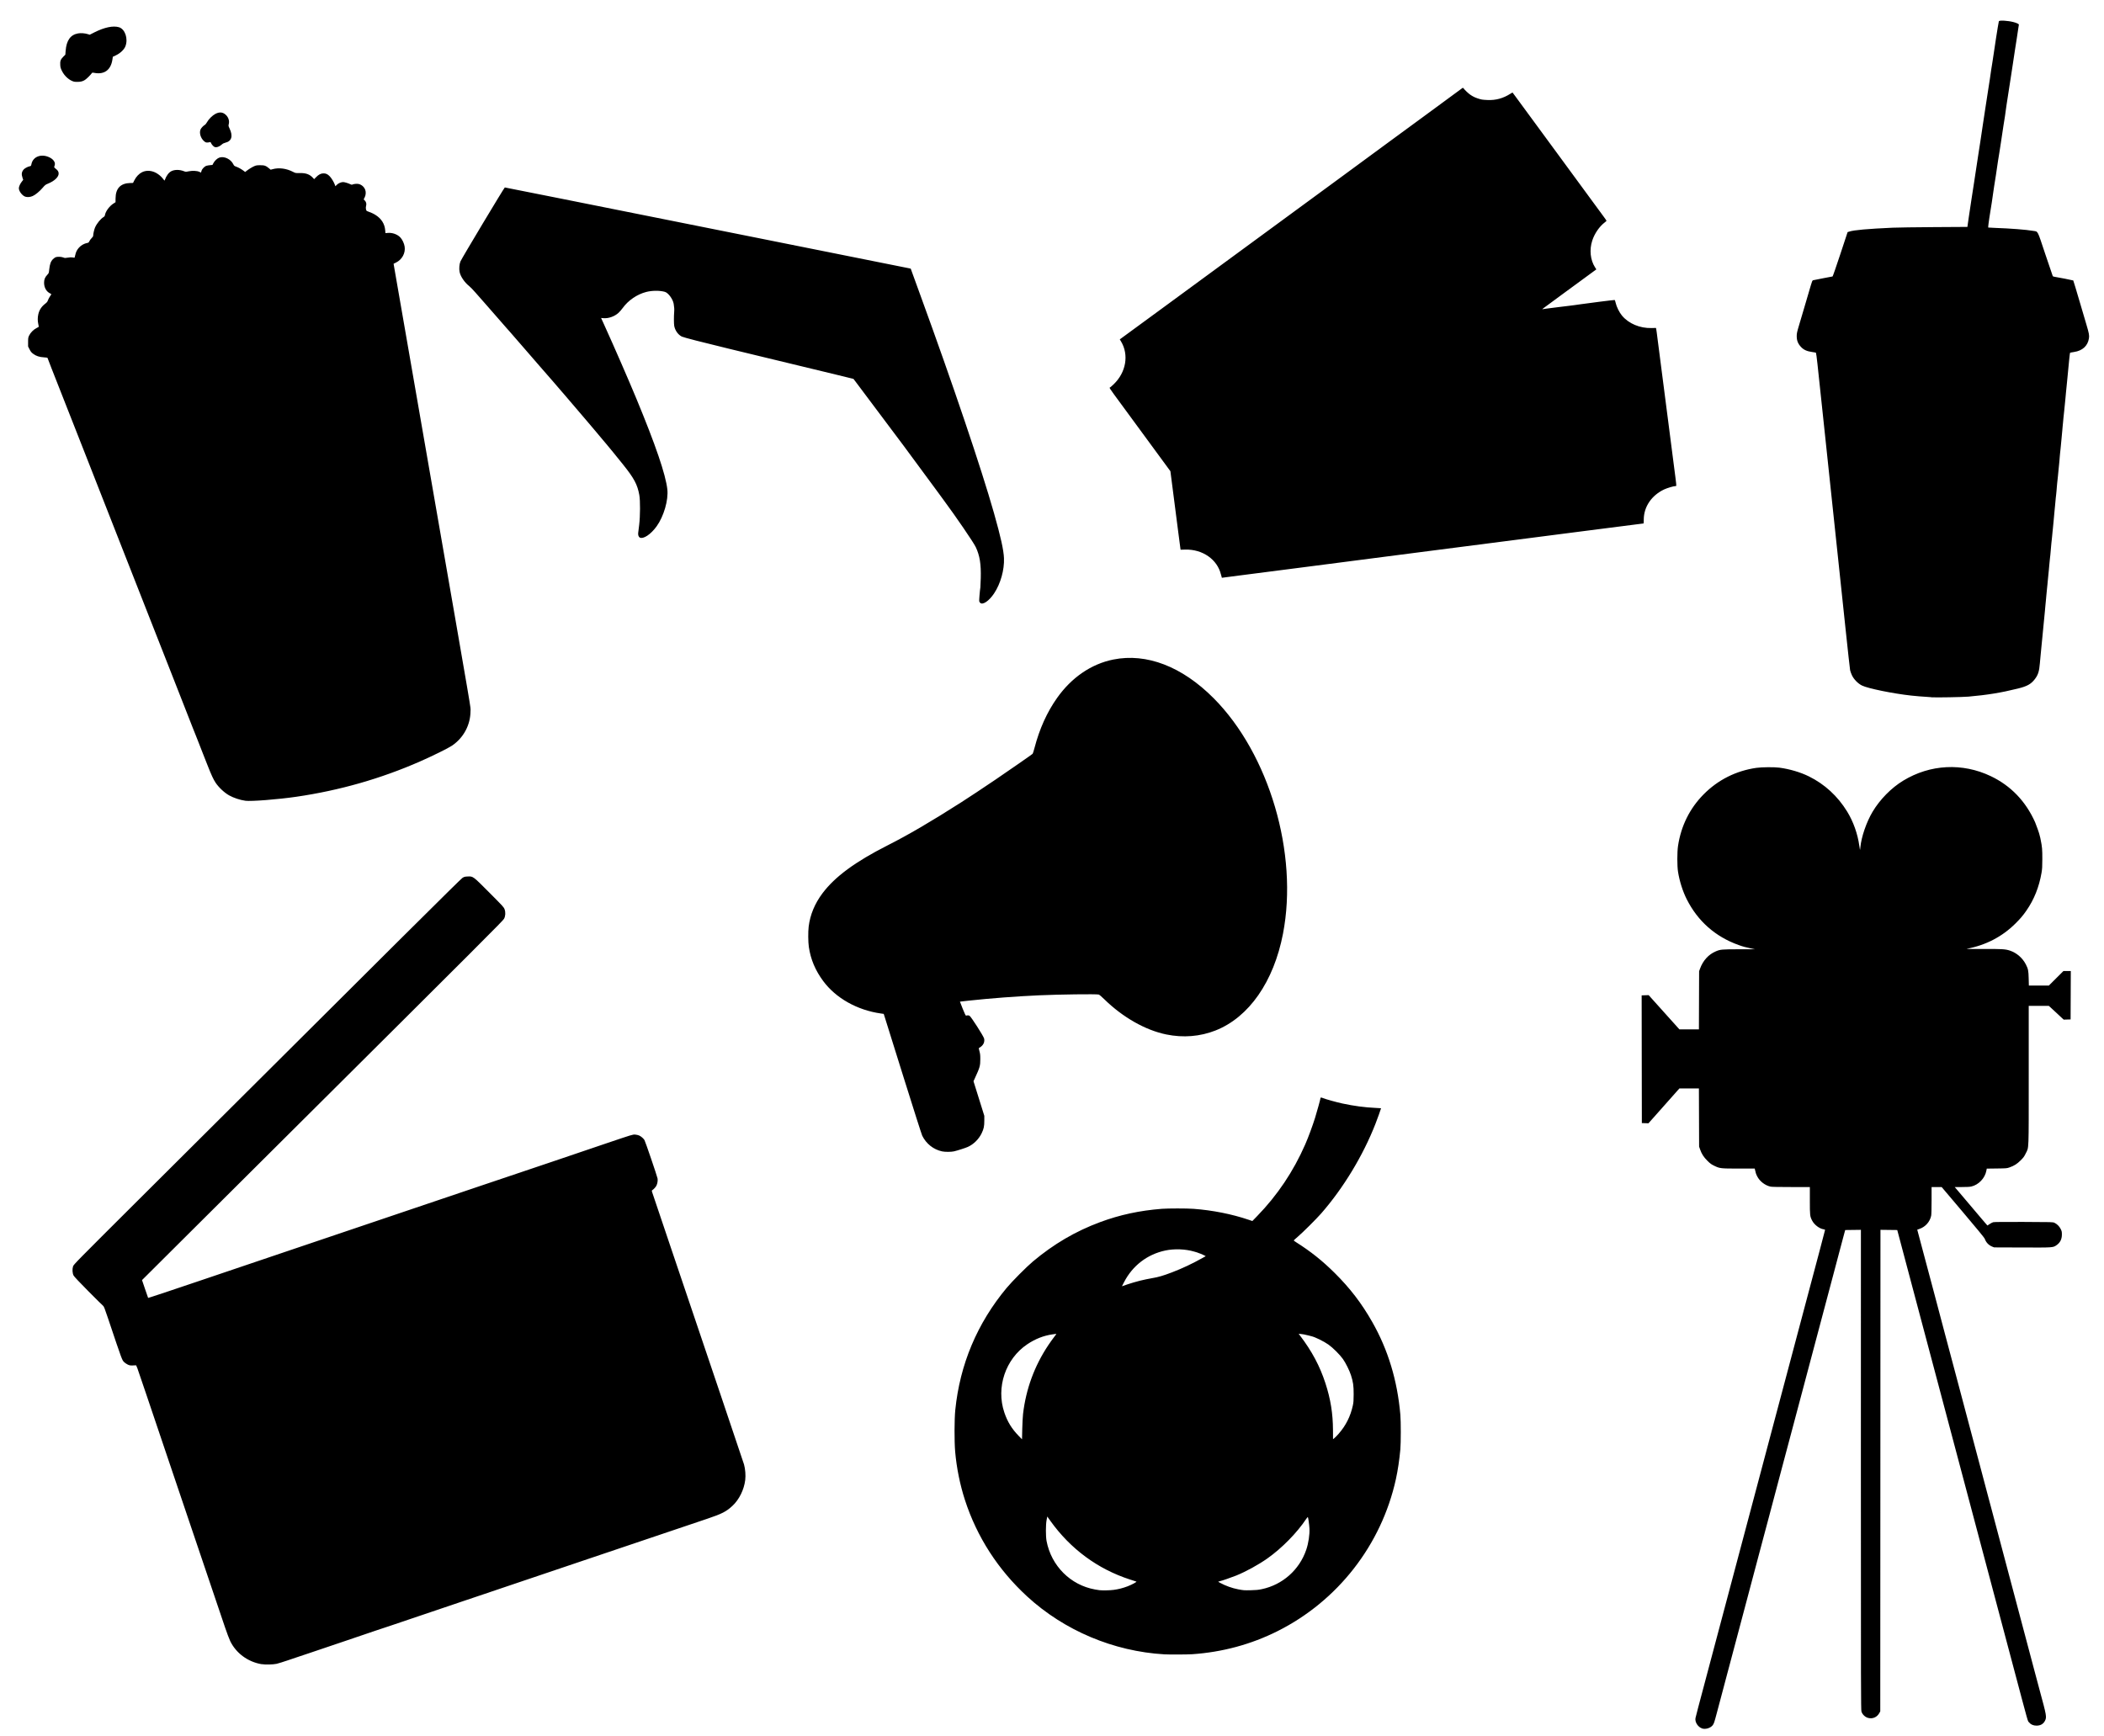<?xml version="1.0" encoding="UTF-8" standalone="no"?>
<!-- Created with Inkscape (http://www.inkscape.org/) -->

<svg
   width="229mm"
   height="189mm"
   viewBox="0 0 229 189"
   version="1.1"
   id="svg784"
   xml:space="preserve"
   inkscape:version="1.2.2 (732a01da63, 2022-12-09)"
   sodipodi:docname="art_entretenimento.svg"
   xmlns:inkscape="http://www.inkscape.org/namespaces/inkscape"
   xmlns:sodipodi="http://sodipodi.sourceforge.net/DTD/sodipodi-0.dtd"
   xmlns="http://www.w3.org/2000/svg"
   xmlns:svg="http://www.w3.org/2000/svg"><sodipodi:namedview
     id="namedview786"
     pagecolor="#ffffff"
     bordercolor="#000000"
     borderopacity="0.25"
     inkscape:showpageshadow="false"
     inkscape:pageopacity="0.0"
     inkscape:pagecheckerboard="0"
     inkscape:deskcolor="#d1d1d1"
     inkscape:document-units="mm"
     showgrid="false"
     showborder="false"
     borderlayer="false"
     shape-rendering="crispEdges"
     inkscape:zoom="0.71624579"
     inkscape:cx="323.91115"
     inkscape:cy="376.26748"
     inkscape:window-width="1920"
     inkscape:window-height="991"
     inkscape:window-x="-9"
     inkscape:window-y="-9"
     inkscape:window-maximized="1"
     inkscape:current-layer="layer1" /><defs
     id="defs781" /><g
     inkscape:label="Camada 1"
     inkscape:groupmode="layer"
     id="layer1"><path
       style="fill:#000000;stroke-width:0.039"
       d="m 185.274,188.153 c -0.46,-0.141 -0.818,-0.69 -0.737,-1.132 0.032,-0.175 0.136,-0.568 1.855,-7.031 0.73,-2.745 1.558,-5.861 1.841,-6.924 0.283,-1.063 0.875,-3.291 1.316,-4.951 0.441,-1.66 1.069,-4.021 1.395,-5.247 0.326,-1.226 0.817,-3.072 1.09,-4.103 0.274,-1.031 0.72,-2.708 0.991,-3.728 0.443,-1.667 0.784,-2.947 1.574,-5.918 0.139,-0.521 0.547,-2.056 0.907,-3.413 0.775,-2.919 1.777,-6.687 2.567,-9.654 0.313,-1.176 0.569,-2.155 0.569,-2.175 0,-0.02 -0.075,-0.048 -0.166,-0.063 -0.462,-0.074 -1.018,-0.502 -1.25,-0.96 -0.231,-0.458 -0.241,-0.551 -0.241,-2.168 v -1.471 h -2.03 c -1.32,0 -2.103,-0.014 -2.239,-0.043 -0.597,-0.124 -1.189,-0.579 -1.465,-1.127 -0.127,-0.253 -0.165,-0.368 -0.242,-0.733 l -0.023,-0.108 h -1.737 c -1.987,0 -2.062,-0.008 -2.68,-0.308 -0.317,-0.153 -0.43,-0.237 -0.734,-0.538 -0.402,-0.4 -0.623,-0.741 -0.793,-1.225 l -0.111,-0.316 -0.011,-3.166 -0.011,-3.166 h -1.063 -1.063 l -1.268,1.43 c -0.697,0.787 -1.454,1.639 -1.682,1.895 l -0.414,0.465 -0.36,-0.011 -0.36,-0.011 -0.011,-6.951 -0.01,-6.951 0.381,-0.013 0.381,-0.013 1.674,1.864 1.674,1.864 h 1.061 1.061 l 0.011,-3.166 0.011,-3.166 0.092,-0.256 c 0.324,-0.903 0.936,-1.577 1.739,-1.913 0.484,-0.203 0.633,-0.216 2.508,-0.22 l 1.736,-0.003 -0.434,-0.09 c -0.601,-0.125 -0.87,-0.199 -1.356,-0.374 -2.516,-0.904 -4.422,-2.586 -5.625,-4.964 -0.443,-0.875 -0.792,-1.975 -0.956,-3.008 -0.101,-0.638 -0.1,-2.151 0.002,-2.821 0.33,-2.173 1.271,-4.069 2.778,-5.596 1.561,-1.582 3.529,-2.572 5.748,-2.892 0.576,-0.083 1.949,-0.094 2.505,-0.021 1.114,0.148 2.297,0.498 3.215,0.952 1.722,0.852 3.129,2.146 4.163,3.83 0.665,1.083 1.139,2.415 1.319,3.705 0.035,0.248 0.069,0.457 0.076,0.464 0.007,0.007 0.025,-0.116 0.04,-0.274 0.105,-1.135 0.664,-2.763 1.333,-3.88 0.802,-1.341 2.036,-2.594 3.327,-3.38 2.935,-1.787 6.446,-1.967 9.539,-0.491 2.176,1.039 3.801,2.73 4.821,5.018 0.118,0.266 0.45,1.209 0.478,1.361 0.011,0.054 0.03,0.134 0.044,0.178 0.014,0.043 0.029,0.097 0.033,0.118 0.003,0.022 0.028,0.137 0.052,0.256 0.156,0.756 0.182,1.051 0.179,2.091 -0.002,0.843 -0.016,1.086 -0.087,1.499 -0.266,1.547 -0.811,2.91 -1.639,4.103 -0.385,0.554 -0.645,0.862 -1.187,1.402 -1.452,1.446 -3.215,2.365 -5.309,2.766 -0.106,0.02 0.596,0.029 1.736,0.021 2.072,-0.014 2.461,0.01 2.955,0.174 0.739,0.246 1.382,0.804 1.741,1.511 0.247,0.488 0.282,0.66 0.304,1.514 l 0.02,0.779 h 1.089 1.089 l 0.792,-0.789 0.792,-0.789 h 0.402 0.402 l -0.011,2.633 -0.011,2.633 -0.375,0.011 -0.375,0.011 -0.163,-0.148 c -0.089,-0.082 -0.391,-0.363 -0.671,-0.626 -0.279,-0.263 -0.572,-0.533 -0.651,-0.602 l -0.143,-0.124 h -1.09 -1.09 v 7.533 c 0,8.505 0.026,7.817 -0.322,8.524 -0.178,0.362 -0.249,0.459 -0.562,0.769 -0.389,0.386 -0.705,0.585 -1.207,0.761 -0.287,0.101 -0.327,0.105 -1.386,0.118 l -1.09,0.014 -0.047,0.243 c -0.154,0.799 -0.838,1.517 -1.623,1.702 -0.18,0.043 -0.477,0.06 -1.035,0.06 l -0.783,6e-4 0.329,0.384 c 0.425,0.497 0.985,1.158 2.631,3.107 0.183,0.217 0.393,0.462 0.467,0.545 l 0.134,0.15 0.239,-0.159 c 0.131,-0.088 0.307,-0.178 0.39,-0.2 0.101,-0.027 1.224,-0.037 3.32,-0.03 3.13,0.011 3.17,0.013 3.346,0.094 0.283,0.133 0.535,0.384 0.679,0.677 0.116,0.235 0.13,0.299 0.13,0.6 0,0.512 -0.192,0.892 -0.588,1.163 -0.387,0.265 -0.34,0.262 -3.737,0.249 l -3.052,-0.011 -0.22,-0.089 c -0.378,-0.153 -0.668,-0.465 -0.807,-0.867 -0.03,-0.087 -0.93,-1.182 -2.365,-2.876 l -2.316,-2.736 h -0.549 -0.549 v 1.458 c 0,0.933 -0.016,1.533 -0.045,1.667 -0.14,0.657 -0.621,1.202 -1.26,1.425 l -0.255,0.089 0.482,1.813 c 0.788,2.966 0.846,3.182 0.925,3.47 0.042,0.152 0.21,0.782 0.374,1.401 0.479,1.81 0.805,3.037 0.886,3.344 0.163,0.611 0.234,0.878 0.373,1.41 0.141,0.537 0.848,3.192 1.082,4.064 0.136,0.507 1.293,4.861 1.86,7.003 0.215,0.814 0.435,1.639 0.488,1.835 0.053,0.195 0.223,0.834 0.378,1.42 0.643,2.436 0.868,3.286 0.925,3.492 0.033,0.119 0.138,0.51 0.233,0.868 0.462,1.739 1.644,6.194 1.938,7.299 0.181,0.684 0.552,2.077 0.823,3.097 0.271,1.02 0.608,2.289 0.749,2.821 0.141,0.532 0.426,1.606 0.634,2.387 0.208,0.781 0.476,1.793 0.597,2.249 0.37,1.397 0.456,1.718 0.59,2.209 0.736,2.7 0.767,2.875 0.57,3.269 -0.179,0.357 -0.488,0.536 -0.928,0.537 -0.339,0.001 -0.624,-0.124 -0.805,-0.352 -0.176,-0.222 0.037,0.532 -1.778,-6.295 -0.323,-1.215 -0.951,-3.576 -1.395,-5.247 -0.444,-1.671 -1.343,-5.053 -1.998,-7.516 -0.654,-2.463 -1.331,-5.01 -1.504,-5.661 -0.173,-0.651 -0.484,-1.823 -0.692,-2.604 -0.562,-2.113 -1.003,-3.773 -1.331,-5.01 -0.161,-0.608 -0.739,-2.782 -1.284,-4.833 -0.545,-2.051 -1.302,-4.9 -1.683,-6.332 -0.38,-1.432 -0.786,-2.959 -0.902,-3.393 -0.116,-0.434 -0.534,-2.005 -0.928,-3.492 -0.394,-1.486 -0.748,-2.818 -0.786,-2.959 l -0.069,-0.256 -0.913,-0.011 -0.913,-0.011 -0.01,26.207 -0.011,26.207 -0.087,0.163 c -0.257,0.481 -0.75,0.695 -1.259,0.547 -0.316,-0.092 -0.61,-0.381 -0.701,-0.688 -0.058,-0.196 -0.063,-2.454 -0.063,-26.325 V 133.872 l -0.854,0.011 -0.854,0.011 -0.05,0.178 c -0.028,0.098 -0.114,0.417 -0.191,0.71 -0.078,0.293 -0.241,0.905 -0.362,1.361 -0.121,0.456 -0.404,1.521 -0.627,2.367 -0.672,2.541 -2.533,9.546 -2.998,11.283 -0.075,0.282 -0.262,0.983 -0.413,1.558 -0.152,0.575 -0.312,1.179 -0.357,1.341 -0.044,0.163 -0.346,1.299 -0.671,2.525 -0.325,1.226 -0.608,2.291 -0.631,2.367 -0.022,0.076 -0.29,1.079 -0.594,2.229 -0.304,1.15 -0.641,2.419 -0.748,2.821 -0.107,0.401 -0.284,1.067 -0.392,1.479 -0.109,0.412 -0.233,0.883 -0.277,1.046 -0.043,0.163 -0.16,0.598 -0.258,0.967 -0.098,0.369 -0.25,0.937 -0.337,1.262 -0.087,0.325 -0.396,1.488 -0.687,2.584 -0.291,1.096 -0.566,2.134 -0.613,2.308 -0.047,0.174 -0.242,0.91 -0.434,1.637 -0.66,2.497 -1.899,7.161 -1.992,7.496 -0.051,0.184 -0.156,0.575 -0.232,0.868 -0.076,0.293 -0.307,1.163 -0.512,1.933 -0.206,0.77 -0.475,1.782 -0.598,2.249 -0.279,1.055 -0.318,1.169 -0.455,1.343 -0.236,0.299 -0.768,0.462 -1.137,0.35 z M 28.46,181.152 c -1.488,-0.252 -2.769,-1.199 -3.406,-2.517 -0.106,-0.22 -0.365,-0.906 -0.574,-1.524 -0.588,-1.736 -2.991,-8.841 -4.089,-12.092 -0.542,-1.606 -1.151,-3.408 -1.353,-4.004 -0.202,-0.597 -0.654,-1.937 -1.006,-2.979 -0.352,-1.042 -0.858,-2.542 -1.125,-3.334 -0.267,-0.792 -0.708,-2.097 -0.979,-2.9 -1.118,-3.313 -1.076,-3.197 -1.156,-3.182 -0.041,0.007 -0.207,0.014 -0.37,0.016 -0.248,0.003 -0.331,-0.014 -0.513,-0.105 -0.119,-0.059 -0.276,-0.165 -0.349,-0.234 -0.265,-0.253 -0.194,-0.062 -1.785,-4.801 -0.37,-1.101 -0.446,-1.293 -0.539,-1.361 -0.06,-0.043 -0.783,-0.759 -1.608,-1.591 -0.975,-0.984 -1.534,-1.577 -1.598,-1.697 -0.13,-0.243 -0.157,-0.696 -0.059,-1 0.065,-0.201 0.368,-0.509 7.076,-7.193 29.214,-29.111 35.103,-34.964 35.303,-35.09 0.194,-0.123 0.25,-0.138 0.562,-0.153 0.606,-0.029 0.565,-0.06 2.378,1.761 1.469,1.475 1.565,1.579 1.647,1.802 0.123,0.332 0.1,0.747 -0.056,1.035 -0.129,0.237 -1.725,1.833 -25.029,25.023 -3.216,3.201 -7.766,7.73 -10.111,10.065 l -4.263,4.246 0.326,0.962 c 0.18,0.529 0.332,0.969 0.339,0.978 0.013,0.016 2.929,-0.953 5.596,-1.86 2.49,-0.847 6.538,-2.216 10.415,-3.522 4.174,-1.406 10.134,-3.42 19.509,-6.594 1.508,-0.511 3.843,-1.297 5.188,-1.748 1.345,-0.451 2.872,-0.966 3.393,-1.144 1.127,-0.386 2.324,-0.792 5.938,-2.014 2.627,-0.888 2.71,-0.913 2.96,-0.897 0.141,0.01 0.339,0.053 0.439,0.097 0.209,0.093 0.471,0.316 0.584,0.5 0.091,0.147 1.369,3.896 1.423,4.174 0.043,0.22 -0.011,0.568 -0.121,0.784 -0.079,0.155 -0.275,0.375 -0.426,0.478 -0.091,0.062 -0.091,0.067 -0.034,0.254 0.061,0.197 0.453,1.36 1.98,5.872 0.492,1.454 1.113,3.291 1.38,4.083 0.954,2.826 1.465,4.339 4.006,11.855 1.416,4.188 2.598,7.703 2.628,7.812 0.139,0.507 0.192,1.194 0.13,1.696 -0.13,1.055 -0.659,2.125 -1.387,2.805 -0.664,0.621 -1.159,0.876 -2.713,1.398 -2.966,0.997 -6.021,2.028 -9.35,3.155 -1.421,0.481 -2.842,0.96 -3.156,1.065 -0.315,0.104 -1.495,0.503 -2.624,0.886 -1.128,0.383 -2.469,0.835 -2.979,1.006 -0.51,0.171 -1.983,0.669 -3.275,1.106 -1.291,0.438 -2.605,0.881 -2.919,0.987 -0.315,0.105 -1.282,0.431 -2.15,0.724 -6.293,2.125 -7.491,2.53 -8.068,2.728 -0.358,0.123 -0.757,0.255 -0.888,0.295 -0.13,0.039 -0.45,0.146 -0.71,0.236 -0.594,0.207 -0.841,0.29 -3.787,1.286 -1.324,0.447 -2.877,0.972 -3.452,1.167 -0.575,0.195 -1.072,0.361 -1.105,0.369 -0.032,0.01 -0.53,0.176 -1.105,0.373 -0.575,0.197 -1.179,0.386 -1.341,0.42 -0.4,0.085 -1.238,0.101 -1.643,0.033 z m 98.261,-1.071 c -5.517,-0.324 -10.877,-2.585 -14.913,-6.29 -3.177,-2.917 -5.481,-6.489 -6.786,-10.517 -0.538,-1.66 -0.907,-3.491 -1.062,-5.258 -0.096,-1.103 -0.09,-3.531 0.013,-4.537 0.505,-4.971 2.386,-9.437 5.599,-13.295 0.59,-0.708 2.159,-2.286 2.851,-2.867 2.266,-1.902 4.638,-3.291 7.315,-4.284 2.147,-0.797 4.298,-1.26 6.722,-1.449 0.662,-0.051 2.73,-0.051 3.436,10e-4 2.073,0.153 4.193,0.574 6.026,1.198 l 0.385,0.131 0.523,-0.538 c 2.203,-2.267 3.939,-4.856 5.228,-7.796 0.334,-0.761 0.797,-2.013 1.074,-2.899 0.209,-0.67 0.593,-2.067 0.593,-2.158 0,-0.068 0.088,-0.065 0.268,0.01 0.283,0.118 1.485,0.453 2.116,0.588 1.257,0.27 2.438,0.428 3.604,0.48 0.331,0.014 0.602,0.031 0.602,0.036 0,0.046 -0.411,1.189 -0.614,1.707 -1.354,3.455 -3.478,6.965 -5.885,9.725 -0.533,0.611 -2.037,2.108 -2.584,2.572 -0.23,0.195 -0.42,0.369 -0.422,0.385 -0.002,0.016 0.099,0.095 0.224,0.173 1.623,1.026 2.883,2.029 4.234,3.37 1.672,1.66 2.921,3.289 4.081,5.323 1.724,3.024 2.741,6.374 3.065,10.1 0.065,0.749 0.064,3.05 -0.001,3.787 -0.099,1.107 -0.273,2.274 -0.484,3.235 -1.572,7.156 -6.332,13.266 -12.891,16.548 -2.877,1.439 -5.992,2.281 -9.277,2.507 -0.519,0.036 -2.506,0.044 -3.038,0.013 z m -5.515,-7.015 c 0.523,-0.069 1.03,-0.199 1.534,-0.394 0.454,-0.175 1.022,-0.482 0.943,-0.51 -0.032,-0.011 -0.342,-0.112 -0.69,-0.224 -3.514,-1.136 -6.489,-3.33 -8.678,-6.397 l -0.33,-0.463 -0.073,0.384 c -0.099,0.523 -0.101,1.766 -0.005,2.277 0.512,2.71 2.605,4.805 5.278,5.283 0.184,0.033 0.397,0.067 0.473,0.075 0.354,0.038 1.143,0.022 1.546,-0.032 z m 16.116,-0.077 c 2.269,-0.475 4.105,-2.101 4.851,-4.294 0.244,-0.718 0.387,-1.678 0.347,-2.327 -0.026,-0.426 -0.132,-1.185 -0.171,-1.224 -0.016,-0.016 -0.098,0.072 -0.181,0.197 -0.994,1.502 -2.654,3.192 -4.221,4.298 -0.974,0.688 -2.328,1.431 -3.393,1.864 -0.468,0.19 -1.636,0.595 -1.717,0.595 -0.018,0 -0.083,0.019 -0.143,0.042 l -0.11,0.042 0.216,0.118 c 0.581,0.319 1.318,0.583 1.958,0.703 0.612,0.114 0.633,0.116 1.394,0.1 0.549,-0.011 0.789,-0.035 1.171,-0.114 z M 111.349,153.912 c 0.32,-2.716 1.234,-5.208 2.742,-7.476 0.188,-0.282 0.469,-0.677 0.626,-0.878 0.157,-0.201 0.272,-0.365 0.257,-0.364 -0.016,3.9e-4 -0.207,0.026 -0.425,0.057 -0.964,0.137 -1.874,0.496 -2.744,1.081 -2.371,1.596 -3.413,4.695 -2.494,7.421 0.342,1.015 0.812,1.78 1.569,2.556 l 0.357,0.365 0.025,-1.115 c 0.014,-0.613 0.053,-1.355 0.087,-1.648 z m 34.357,2.15 c 0.774,-0.878 1.285,-1.897 1.537,-3.067 0.074,-0.342 0.087,-0.533 0.089,-1.233 0.002,-0.918 -0.055,-1.326 -0.294,-2.071 -0.163,-0.508 -0.569,-1.324 -0.873,-1.756 -0.328,-0.465 -1.101,-1.236 -1.572,-1.568 -0.509,-0.359 -1.458,-0.826 -1.862,-0.915 -0.05,-0.011 -0.183,-0.046 -0.296,-0.077 -0.113,-0.031 -0.27,-0.068 -0.35,-0.08 -0.08,-0.013 -0.156,-0.03 -0.17,-0.038 -0.014,-0.007 -0.148,-0.027 -0.297,-0.042 l -0.272,-0.027 0.145,0.19 c 1.295,1.701 2.161,3.325 2.767,5.187 0.565,1.737 0.815,3.288 0.824,5.107 l 0.005,0.99 0.153,-0.122 c 0.084,-0.067 0.294,-0.282 0.466,-0.477 z m -21.657,-16.647 c 0.396,-0.098 0.994,-0.223 1.331,-0.279 0.696,-0.116 1.229,-0.272 2.19,-0.64 1.129,-0.433 2.205,-0.94 3.31,-1.56 l 0.352,-0.197 -0.253,-0.13 c -0.139,-0.071 -0.273,-0.131 -0.297,-0.132 -0.025,-0.001 -0.113,-0.032 -0.197,-0.068 -0.084,-0.036 -0.171,-0.071 -0.192,-0.076 -0.022,-0.005 -0.164,-0.047 -0.316,-0.092 -0.947,-0.28 -2.151,-0.327 -3.136,-0.12 -1.958,0.411 -3.57,1.643 -4.494,3.437 l -0.236,0.459 0.61,-0.212 c 0.336,-0.116 0.934,-0.291 1.329,-0.389 z m -21.532,-14.087 c -0.923,-0.203 -1.701,-0.82 -2.139,-1.696 -0.065,-0.13 -0.983,-3.006 -2.041,-6.391 -1.058,-3.385 -1.974,-6.317 -2.038,-6.515 l -0.115,-0.36 -0.325,-0.046 c -2.568,-0.366 -4.881,-1.668 -6.256,-3.521 -0.864,-1.165 -1.371,-2.367 -1.57,-3.726 -0.077,-0.522 -0.086,-1.651 -0.018,-2.204 0.158,-1.294 0.662,-2.509 1.507,-3.636 1.351,-1.8 3.561,-3.427 7.076,-5.208 2.28,-1.155 4.7,-2.57 8.029,-4.695 0.83,-0.53 2.386,-1.561 3.709,-2.457 1.442,-0.977 3.96,-2.728 4.055,-2.819 0.028,-0.027 0.121,-0.319 0.207,-0.65 0.539,-2.065 1.356,-3.876 2.445,-5.418 1.58,-2.238 3.733,-3.712 6.124,-4.192 3.631,-0.73 7.497,0.761 10.929,4.213 6.046,6.083 9.231,16.903 7.545,25.632 -1.009,5.227 -3.705,9.095 -7.337,10.53 -1.686,0.666 -3.523,0.815 -5.371,0.435 -2.271,-0.467 -4.731,-1.864 -6.734,-3.824 -0.297,-0.291 -0.549,-0.505 -0.611,-0.52 -0.287,-0.068 -4.313,-0.016 -6.517,0.084 -2.48,0.112 -5.17,0.316 -7.614,0.578 -0.532,0.057 -0.971,0.107 -0.976,0.111 -0.005,0.003 0.13,0.353 0.3,0.774 0.22,0.544 0.325,0.762 0.364,0.751 0.165,-0.047 0.273,-0.045 0.375,0.01 0.163,0.086 1.533,2.224 1.591,2.483 0.075,0.335 -0.051,0.66 -0.343,0.883 -0.09,0.069 -0.185,0.132 -0.212,0.141 -0.035,0.013 -0.024,0.102 0.046,0.349 0.078,0.276 0.094,0.424 0.094,0.866 -4e-4,0.735 -0.048,0.905 -0.591,2.081 l -0.15,0.326 0.589,1.884 0.589,1.884 -6.2e-4,0.533 c -7e-4,0.605 -0.055,0.866 -0.279,1.341 -0.309,0.655 -0.873,1.216 -1.515,1.508 -0.247,0.112 -1.118,0.392 -1.5,0.482 -0.311,0.073 -0.991,0.074 -1.322,0.001 z M 26.69,87.161 c -0.555,-0.073 -1.262,-0.308 -1.745,-0.578 -0.528,-0.295 -1.137,-0.866 -1.489,-1.396 -0.227,-0.342 -0.455,-0.835 -0.849,-1.836 -0.179,-0.456 -0.431,-1.095 -0.56,-1.42 -0.129,-0.325 -0.35,-0.894 -0.493,-1.262 -0.142,-0.369 -0.29,-0.742 -0.328,-0.828 -0.038,-0.087 -0.145,-0.353 -0.237,-0.592 -0.177,-0.458 -0.783,-2.003 -1.88,-4.793 -0.183,-0.467 -0.438,-1.115 -0.565,-1.44 -0.127,-0.325 -0.368,-0.938 -0.535,-1.361 -0.167,-0.423 -0.397,-1.009 -0.512,-1.302 -0.428,-1.092 -0.902,-2.296 -1.249,-3.176 C 15.886,66.256 15.597,65.522 15.109,64.277 14.715,63.272 13.863,61.103 13.388,59.898 12.811,58.43 12.511,57.667 11.917,56.15 11.632,55.423 11.196,54.313 10.948,53.684 10.701,53.055 10.283,51.989 10.02,51.317 9.757,50.644 9.412,49.765 9.253,49.364 9.093,48.962 8.821,48.27 8.648,47.825 8.474,47.38 8.16,46.581 7.95,46.05 7.74,45.518 7.492,44.888 7.398,44.649 7.051,43.768 6.462,42.268 6.274,41.789 6.168,41.518 5.876,40.776 5.625,40.14 5.374,39.505 5.169,38.971 5.169,38.953 c 0,-0.018 -0.173,-0.042 -0.385,-0.054 C 4.289,38.87 3.924,38.751 3.612,38.515 3.416,38.368 3.346,38.281 3.216,38.026 l -0.158,-0.31 4.328e-4,-0.478 c 3.979e-4,-0.436 0.009,-0.498 0.107,-0.706 0.147,-0.315 0.486,-0.66 0.802,-0.815 0.14,-0.069 0.255,-0.138 0.255,-0.153 0,-0.014 -0.026,-0.151 -0.058,-0.303 -0.074,-0.349 -0.074,-0.675 -9.388e-4,-1.021 0.103,-0.486 0.342,-0.859 0.757,-1.179 0.183,-0.141 0.243,-0.217 0.299,-0.376 0.038,-0.109 0.132,-0.292 0.209,-0.405 0.077,-0.114 0.148,-0.221 0.158,-0.238 0.011,-0.016 -0.047,-0.062 -0.128,-0.101 -0.408,-0.194 -0.658,-0.631 -0.661,-1.158 -0.002,-0.36 0.097,-0.605 0.348,-0.868 0.169,-0.177 0.17,-0.179 0.214,-0.592 0.061,-0.576 0.17,-0.877 0.403,-1.11 0.124,-0.124 0.243,-0.202 0.359,-0.233 0.205,-0.056 0.6,-0.027 0.804,0.059 0.128,0.053 0.182,0.054 0.467,0.005 0.229,-0.04 0.378,-0.045 0.516,-0.019 0.107,0.02 0.201,0.029 0.21,0.021 0.009,-0.009 0.04,-0.13 0.069,-0.269 0.073,-0.349 0.195,-0.591 0.424,-0.842 0.214,-0.234 0.568,-0.433 0.859,-0.483 0.16,-0.027 0.186,-0.047 0.262,-0.207 0.047,-0.097 0.158,-0.247 0.247,-0.332 0.115,-0.111 0.162,-0.189 0.162,-0.268 0,-0.184 0.115,-0.682 0.204,-0.885 0.193,-0.44 0.613,-0.95 0.941,-1.144 0.08,-0.048 0.12,-0.109 0.138,-0.213 0.069,-0.407 0.494,-0.978 0.935,-1.256 l 0.214,-0.135 0.004,-0.417 c 0.009,-1.098 0.547,-1.656 1.617,-1.676 l 0.284,-0.005 0.143,-0.287 c 0.196,-0.391 0.51,-0.722 0.839,-0.884 0.532,-0.262 1.196,-0.18 1.754,0.218 0.24,0.171 0.426,0.356 0.607,0.602 0.08,0.108 0.087,0.111 0.113,0.037 0.171,-0.48 0.441,-0.838 0.737,-0.978 0.363,-0.172 0.873,-0.167 1.344,0.013 0.197,0.075 0.218,0.076 0.492,0.016 0.41,-0.091 0.96,-0.066 1.189,0.055 0.095,0.05 0.176,0.085 0.18,0.079 0.004,-0.007 0.031,-0.091 0.058,-0.189 0.062,-0.218 0.329,-0.489 0.544,-0.553 0.082,-0.024 0.262,-0.055 0.398,-0.067 l 0.249,-0.023 0.093,-0.182 c 0.136,-0.267 0.43,-0.542 0.663,-0.619 0.528,-0.175 1.241,0.169 1.516,0.733 0.075,0.154 0.115,0.187 0.296,0.251 0.251,0.088 0.564,0.261 0.809,0.448 l 0.18,0.137 0.103,-0.082 c 0.261,-0.207 0.656,-0.453 0.881,-0.549 0.215,-0.092 0.302,-0.106 0.662,-0.106 0.465,-7.4e-4 0.605,0.049 0.951,0.337 l 0.182,0.151 0.212,-0.058 c 0.688,-0.189 1.498,-0.082 2.218,0.291 0.268,0.139 0.272,0.14 0.73,0.131 0.681,-0.013 1.087,0.136 1.449,0.532 l 0.121,0.132 0.195,-0.2 c 0.291,-0.299 0.539,-0.429 0.818,-0.429 0.277,-4.52e-4 0.456,0.084 0.686,0.322 0.186,0.192 0.449,0.624 0.548,0.898 l 0.065,0.181 0.164,-0.164 c 0.159,-0.159 0.464,-0.291 0.675,-0.291 0.137,0 0.53,0.114 0.74,0.214 0.183,0.087 0.206,0.09 0.333,0.037 0.145,-0.061 0.496,-0.08 0.65,-0.035 0.322,0.093 0.566,0.316 0.684,0.625 0.095,0.248 0.068,0.588 -0.067,0.848 l -0.103,0.197 0.115,0.11 c 0.154,0.147 0.215,0.378 0.154,0.581 -0.067,0.224 -0.018,0.535 0.092,0.577 0.505,0.191 0.677,0.269 0.916,0.417 0.65,0.403 1.015,0.977 1.07,1.683 l 0.024,0.303 0.261,-0.022 c 0.488,-0.041 1.019,0.145 1.342,0.471 0.225,0.227 0.432,0.657 0.487,1.012 0.109,0.707 -0.272,1.416 -0.938,1.744 l -0.263,0.13 0.025,0.16 c 0.014,0.088 1.799,10.36 3.967,22.826 4.809,27.649 4.379,25.128 4.379,25.693 0,1.516 -0.749,2.92 -2.018,3.781 -0.411,0.279 -2.093,1.109 -3.484,1.72 -4.266,1.872 -8.745,3.151 -13.443,3.838 -2.003,0.293 -4.932,0.523 -5.575,0.437 z M 210.202,75.892 c -1.194,-0.079 -1.576,-0.109 -2.189,-0.176 -1.957,-0.213 -4.683,-0.769 -5.347,-1.09 -0.437,-0.212 -0.894,-0.677 -1.101,-1.122 -0.084,-0.182 -0.174,-0.428 -0.198,-0.547 -0.025,-0.119 -0.249,-2.152 -0.498,-4.517 -0.249,-2.365 -0.63,-5.96 -0.846,-7.989 -0.216,-2.029 -0.562,-5.287 -0.768,-7.239 -0.206,-1.953 -0.456,-4.314 -0.555,-5.247 -0.099,-0.933 -0.259,-2.442 -0.356,-3.353 -0.244,-2.299 -0.386,-3.629 -0.533,-5.01 -0.07,-0.651 -0.143,-1.195 -0.164,-1.208 -0.021,-0.013 -0.199,-0.047 -0.395,-0.073 -0.592,-0.081 -0.939,-0.238 -1.236,-0.559 -0.329,-0.356 -0.46,-0.693 -0.46,-1.177 4e-4,-0.301 0.029,-0.431 0.277,-1.262 0.152,-0.51 0.405,-1.362 0.561,-1.894 0.156,-0.532 0.342,-1.162 0.412,-1.401 0.07,-0.239 0.198,-0.671 0.282,-0.961 0.119,-0.407 0.172,-0.534 0.233,-0.557 0.043,-0.016 0.532,-0.114 1.085,-0.217 0.553,-0.103 1.027,-0.193 1.052,-0.2 0.025,-0.007 0.404,-1.096 0.841,-2.42 l 0.795,-2.407 0.185,-0.059 c 0.521,-0.167 1.971,-0.297 4.722,-0.422 0.499,-0.023 2.533,-0.051 4.52,-0.064 l 3.612,-0.022 0.144,-1.015 c 0.079,-0.558 0.215,-1.457 0.301,-1.997 0.086,-0.54 0.22,-1.409 0.298,-1.929 0.078,-0.521 0.184,-1.222 0.236,-1.558 0.052,-0.336 0.149,-0.975 0.216,-1.42 0.067,-0.445 0.166,-1.084 0.22,-1.42 0.054,-0.336 0.108,-0.7 0.121,-0.809 0.013,-0.108 0.075,-0.526 0.138,-0.927 0.063,-0.401 0.195,-1.271 0.293,-1.933 0.098,-0.662 0.239,-1.576 0.313,-2.032 0.074,-0.456 0.146,-0.918 0.16,-1.026 0.045,-0.362 0.259,-1.775 0.278,-1.835 0.011,-0.033 0.081,-0.503 0.158,-1.045 0.077,-0.542 0.183,-1.252 0.236,-1.577 0.053,-0.325 0.141,-0.871 0.194,-1.213 0.053,-0.342 0.106,-0.637 0.118,-0.655 0.072,-0.117 0.967,-0.064 1.592,0.095 0.343,0.087 0.623,0.225 0.584,0.289 -0.008,0.016 -0.046,0.253 -0.082,0.528 -0.035,0.275 -0.108,0.754 -0.16,1.064 -0.053,0.31 -0.133,0.821 -0.179,1.136 -0.046,0.315 -0.145,0.972 -0.22,1.46 -0.075,0.488 -0.181,1.181 -0.235,1.539 -0.22,1.446 -0.382,2.489 -0.452,2.919 -0.041,0.25 -0.084,0.551 -0.096,0.671 -0.011,0.119 -0.048,0.386 -0.081,0.592 -0.033,0.206 -0.066,0.419 -0.075,0.473 -0.053,0.346 -0.072,0.463 -0.086,0.533 -0.035,0.173 -0.211,1.346 -0.311,2.071 -0.058,0.423 -0.129,0.876 -0.157,1.006 -0.028,0.13 -0.089,0.503 -0.135,0.828 -0.153,1.074 -0.318,2.161 -0.415,2.727 -0.052,0.306 -0.105,0.67 -0.119,0.809 -0.013,0.138 -0.075,0.571 -0.138,0.962 -0.275,1.712 -0.313,1.955 -0.36,2.338 -0.028,0.223 -0.043,0.411 -0.034,0.419 0.01,0.007 0.362,0.026 0.786,0.041 1.602,0.055 3.344,0.19 4.094,0.319 0.569,0.097 0.431,-0.164 1.329,2.526 0.435,1.302 0.804,2.387 0.819,2.411 0.016,0.024 0.117,0.055 0.225,0.07 0.28,0.037 1.981,0.372 2.003,0.394 0.016,0.016 0.333,1.07 0.826,2.747 0.257,0.874 0.336,1.143 0.605,2.052 0.289,0.976 0.326,1.181 0.274,1.509 -0.129,0.816 -0.704,1.341 -1.617,1.478 -0.226,0.034 -0.423,0.073 -0.438,0.086 -0.022,0.02 -0.141,1.161 -0.29,2.786 -0.013,0.13 -0.029,0.299 -0.037,0.375 -0.01,0.076 -0.026,0.253 -0.039,0.395 -0.043,0.468 -0.062,0.65 -0.079,0.789 -0.01,0.076 -0.028,0.28 -0.041,0.454 -0.013,0.174 -0.031,0.36 -0.039,0.414 -0.013,0.085 -0.081,0.76 -0.119,1.184 -0.013,0.142 -0.051,0.508 -0.079,0.747 -0.008,0.074 -0.027,0.279 -0.041,0.454 -0.014,0.175 -0.032,0.363 -0.041,0.417 -0.01,0.054 -0.025,0.241 -0.036,0.414 -0.021,0.313 -0.048,0.605 -0.084,0.907 -0.036,0.301 -0.052,0.475 -0.075,0.789 -0.013,0.174 -0.031,0.36 -0.041,0.414 -0.011,0.054 -0.029,0.223 -0.041,0.375 -0.013,0.152 -0.028,0.329 -0.036,0.395 -0.007,0.065 -0.025,0.278 -0.038,0.473 -0.013,0.195 -0.033,0.394 -0.043,0.442 -0.011,0.048 -0.027,0.217 -0.038,0.375 -0.011,0.158 -0.031,0.368 -0.045,0.465 -0.014,0.098 -0.03,0.26 -0.035,0.361 -0.005,0.101 -0.021,0.252 -0.035,0.335 -0.013,0.083 -0.034,0.267 -0.045,0.408 -0.011,0.141 -0.028,0.319 -0.036,0.395 -0.01,0.076 -0.026,0.298 -0.04,0.493 -0.014,0.195 -0.032,0.382 -0.041,0.414 -0.008,0.032 -0.026,0.183 -0.039,0.335 -0.013,0.152 -0.031,0.347 -0.04,0.434 -0.01,0.087 -0.027,0.273 -0.038,0.414 -0.011,0.141 -0.029,0.328 -0.041,0.417 -0.011,0.088 -0.029,0.268 -0.038,0.4 -0.01,0.132 -0.043,0.504 -0.075,0.826 -0.032,0.322 -0.07,0.719 -0.085,0.882 -0.014,0.163 -0.032,0.326 -0.039,0.363 -0.007,0.037 -0.024,0.223 -0.038,0.414 -0.014,0.191 -0.033,0.375 -0.042,0.409 -0.01,0.034 -0.026,0.185 -0.038,0.335 -0.011,0.151 -0.028,0.336 -0.037,0.412 -0.01,0.076 -0.026,0.271 -0.038,0.434 -0.013,0.163 -0.031,0.376 -0.042,0.473 -0.011,0.098 -0.028,0.241 -0.037,0.318 -0.01,0.077 -0.027,0.255 -0.04,0.395 -0.013,0.14 -0.033,0.352 -0.045,0.471 -0.013,0.119 -0.028,0.306 -0.037,0.414 -0.008,0.108 -0.025,0.277 -0.038,0.375 -0.027,0.214 -0.053,0.484 -0.081,0.829 -0.011,0.141 -0.028,0.319 -0.037,0.395 -0.01,0.076 -0.027,0.253 -0.04,0.395 -0.013,0.141 -0.032,0.336 -0.043,0.434 -0.011,0.098 -0.028,0.266 -0.037,0.375 -0.01,0.108 -0.025,0.286 -0.035,0.395 -0.035,0.369 -0.071,0.749 -0.083,0.868 -0.007,0.065 -0.023,0.252 -0.036,0.414 -0.013,0.163 -0.051,0.553 -0.084,0.868 -0.033,0.315 -0.085,0.847 -0.116,1.184 -0.031,0.336 -0.065,0.691 -0.076,0.789 -0.038,0.334 -0.062,0.572 -0.101,1.026 -0.022,0.25 -0.046,0.507 -0.055,0.572 -0.01,0.065 -0.029,0.278 -0.045,0.473 -0.016,0.195 -0.034,0.382 -0.039,0.414 -0.005,0.032 -0.02,0.201 -0.034,0.375 -0.072,0.888 -0.195,1.273 -0.554,1.736 -0.422,0.544 -0.829,0.768 -1.856,1.022 -1.822,0.452 -3.295,0.692 -5.366,0.875 -0.627,0.055 -3.517,0.107 -4.044,0.072 z M 106.681,65.619 c -0.043,-0.043 -0.089,-0.121 -0.102,-0.174 -0.021,-0.083 0.068,-1.17 0.124,-1.504 0.011,-0.065 0.03,-0.518 0.043,-1.006 0.041,-1.53 -0.108,-2.458 -0.544,-3.379 -0.242,-0.513 -2.144,-3.298 -3.526,-5.163 -0.112,-0.152 -0.424,-0.578 -0.693,-0.947 -0.707,-0.971 -2.653,-3.61 -3.608,-4.892 -1.024,-1.375 -4.981,-6.653 -5.266,-7.025 -0.116,-0.151 -0.214,-0.279 -0.219,-0.286 -0.005,-0.007 -0.894,-0.224 -1.976,-0.484 -2.356,-0.566 -3.886,-0.936 -8.162,-1.972 -1.259,-0.305 -2.803,-0.679 -3.432,-0.831 -2.842,-0.686 -4.924,-1.223 -5.113,-1.319 -0.407,-0.206 -0.729,-0.659 -0.824,-1.157 -0.043,-0.226 -0.046,-1.054 -0.005,-1.543 0.022,-0.266 0.005,-0.527 -0.055,-0.868 -0.092,-0.522 -0.591,-1.197 -0.962,-1.302 -0.552,-0.156 -1.391,-0.15 -2.028,0.014 -0.994,0.257 -1.956,0.913 -2.556,1.745 -0.128,0.177 -0.333,0.414 -0.456,0.526 -0.432,0.394 -1.088,0.628 -1.637,0.582 l -0.261,-0.022 0.335,0.737 c 1.122,2.473 2.635,5.944 3.502,8.036 2.102,5.072 3.189,8.258 3.373,9.882 0.131,1.157 -0.386,2.941 -1.166,4.024 -0.635,0.882 -1.454,1.426 -1.838,1.22 -0.116,-0.062 -0.194,-0.279 -0.171,-0.478 0.011,-0.093 0.059,-0.49 0.108,-0.88 0.119,-0.958 0.127,-2.667 0.016,-3.275 -0.209,-1.149 -0.565,-1.813 -1.796,-3.348 -0.645,-0.804 -1.626,-2.008 -1.777,-2.178 -0.078,-0.088 -0.258,-0.301 -0.399,-0.473 -0.141,-0.172 -0.55,-0.659 -0.909,-1.082 -0.359,-0.423 -0.758,-0.895 -0.888,-1.048 -0.523,-0.62 -2.292,-2.692 -2.442,-2.859 -0.088,-0.099 -0.205,-0.232 -0.259,-0.297 -0.112,-0.134 -0.788,-0.921 -0.848,-0.988 -0.189,-0.211 -0.896,-1.023 -1.544,-1.771 -0.432,-0.499 -0.954,-1.101 -1.159,-1.337 -0.206,-0.236 -0.507,-0.584 -0.67,-0.772 -0.302,-0.349 -1.222,-1.41 -1.439,-1.657 -0.066,-0.075 -0.201,-0.226 -0.3,-0.335 -0.099,-0.109 -0.604,-0.687 -1.121,-1.284 -0.518,-0.597 -1.023,-1.174 -1.122,-1.284 -0.188,-0.207 -0.341,-0.381 -1.144,-1.3 -0.265,-0.304 -0.574,-0.625 -0.687,-0.714 -0.514,-0.406 -0.952,-1.047 -1.055,-1.545 -0.072,-0.347 -0.032,-0.854 0.09,-1.148 0.134,-0.323 4.77,-8.054 4.83,-8.054 0.025,0 2.626,0.517 5.78,1.148 3.154,0.631 13.005,2.602 21.89,4.379 8.886,1.777 16.236,3.25 16.334,3.272 l 0.178,0.041 0.144,0.403 c 0.079,0.222 0.481,1.326 0.892,2.454 3.579,9.816 6.646,18.892 8.018,23.731 0.742,2.618 1.057,4.037 1.093,4.932 0.051,1.266 -0.372,2.775 -1.073,3.827 -0.553,0.83 -1.246,1.299 -1.518,1.027 z m 26.208,-3.078 c -0.393,-1.643 -1.994,-2.763 -3.883,-2.715 l -0.509,0.013 -0.02,-0.118 c -0.011,-0.065 -0.117,-0.873 -0.235,-1.795 -0.118,-0.922 -0.359,-2.792 -0.535,-4.154 l -0.32,-2.478 -2.843,-3.874 c -1.564,-2.131 -3.054,-4.161 -3.311,-4.512 -0.447,-0.61 -0.514,-0.723 -0.43,-0.723 0.021,0 0.2,-0.154 0.398,-0.343 1.361,-1.298 1.693,-3.215 0.81,-4.68 l -0.132,-0.219 1.366,-1.001 c 0.752,-0.551 2.325,-1.703 3.497,-2.561 1.172,-0.858 2.947,-2.16 3.945,-2.894 0.998,-0.734 4.709,-3.455 8.246,-6.049 3.537,-2.593 6.59,-4.833 6.786,-4.977 0.918,-0.678 1.583,-1.167 5.383,-3.956 1.485,-1.09 3.271,-2.399 3.968,-2.909 0.697,-0.51 1.893,-1.389 2.657,-1.953 0.764,-0.564 1.416,-1.044 1.449,-1.065 0.044,-0.029 0.074,-0.019 0.117,0.04 0.129,0.177 0.523,0.55 0.727,0.689 0.282,0.192 0.48,0.292 0.792,0.397 0.424,0.143 0.504,0.156 1.106,0.183 0.886,0.039 1.692,-0.184 2.472,-0.682 0.114,-0.073 0.215,-0.133 0.224,-0.133 0.018,0 -0.032,-0.068 2.724,3.689 1.146,1.562 2.176,2.965 2.288,3.117 0.462,0.626 2.998,4.081 3.98,5.425 0.325,0.445 0.739,1.009 0.92,1.253 0.18,0.244 0.328,0.458 0.328,0.475 0,0.016 -0.086,0.097 -0.191,0.177 -0.586,0.447 -1.111,1.211 -1.362,1.981 -0.327,1.004 -0.212,2.106 0.303,2.911 l 0.142,0.222 -1.522,1.116 c -0.837,0.614 -1.705,1.249 -1.928,1.412 -1.506,1.098 -2.254,1.649 -2.342,1.724 l -0.102,0.086 0.138,-0.018 c 0.076,-0.011 0.253,-0.036 0.395,-0.056 0.141,-0.021 0.7,-0.092 1.243,-0.157 0.542,-0.066 1.048,-0.127 1.124,-0.137 0.076,-0.009 0.218,-0.028 0.316,-0.04 0.098,-0.013 0.249,-0.032 0.335,-0.043 0.087,-0.011 0.335,-0.047 0.552,-0.079 0.866,-0.129 3.749,-0.49 3.789,-0.475 0.023,0.009 0.072,0.156 0.109,0.326 0.087,0.405 0.395,1.026 0.677,1.366 0.731,0.882 1.952,1.396 3.235,1.363 l 0.472,-0.013 0.029,0.138 c 0.016,0.076 0.04,0.236 0.053,0.355 0.014,0.119 0.041,0.332 0.06,0.473 0.019,0.141 0.099,0.754 0.176,1.361 0.077,0.608 0.186,1.451 0.241,1.874 0.055,0.423 0.187,1.444 0.293,2.268 0.106,0.825 0.239,1.854 0.295,2.288 0.056,0.434 0.137,1.055 0.179,1.381 0.042,0.325 0.112,0.876 0.157,1.223 0.044,0.347 0.116,0.898 0.158,1.223 0.042,0.325 0.14,1.089 0.218,1.696 0.077,0.608 0.193,1.501 0.257,1.986 0.064,0.485 0.107,0.898 0.095,0.917 -0.013,0.02 -0.064,0.036 -0.114,0.036 -0.184,0 -0.875,0.205 -1.193,0.354 -1.383,0.648 -2.229,1.892 -2.234,3.285 -8.6e-4,0.233 -0.008,0.424 -0.019,0.424 -0.021,0 -2.851,0.362 -6.044,0.773 -1.269,0.163 -2.849,0.367 -3.511,0.452 -0.662,0.085 -1.816,0.234 -2.564,0.331 -1.852,0.24 -10.432,1.346 -12.743,1.641 -1.031,0.132 -2.54,0.327 -3.353,0.433 -0.814,0.106 -2.864,0.372 -4.557,0.59 -1.692,0.218 -3.619,0.467 -4.281,0.553 -2.278,0.295 -5.23,0.676 -6.608,0.851 -0.759,0.097 -1.572,0.202 -1.806,0.234 -0.234,0.032 -0.43,0.058 -0.434,0.058 -0.005,0 -0.047,-0.16 -0.094,-0.355 z M 2.757,21.411 C 2.427,21.306 2.052,20.817 2.052,20.491 c 0,-0.168 0.13,-0.467 0.3,-0.688 l 0.174,-0.227 -0.079,-0.235 c -0.129,-0.383 -0.094,-0.626 0.129,-0.89 0.113,-0.134 0.448,-0.312 0.663,-0.353 0.134,-0.025 0.143,-0.037 0.187,-0.25 0.167,-0.802 1.06,-1.138 1.935,-0.728 0.435,0.204 0.673,0.531 0.603,0.827 -0.02,0.083 -0.047,0.179 -0.062,0.213 -0.018,0.044 0.024,0.102 0.145,0.195 0.235,0.18 0.313,0.295 0.335,0.49 0.044,0.391 -0.429,0.854 -1.18,1.155 -0.247,0.099 -0.305,0.145 -0.559,0.443 -0.33,0.387 -0.787,0.765 -1.083,0.896 -0.271,0.12 -0.57,0.147 -0.804,0.073 z M 23.356,15.999 c -0.108,-0.039 -0.306,-0.254 -0.375,-0.407 -0.062,-0.137 -0.078,-0.148 -0.165,-0.115 -0.053,0.02 -0.173,0.037 -0.266,0.037 -0.142,0 -0.199,-0.026 -0.352,-0.16 -0.361,-0.318 -0.529,-0.888 -0.371,-1.261 0.067,-0.158 0.288,-0.395 0.465,-0.499 0.072,-0.043 0.173,-0.167 0.247,-0.307 0.163,-0.305 0.576,-0.716 0.89,-0.883 0.442,-0.235 0.798,-0.212 1.123,0.074 0.308,0.27 0.44,0.669 0.345,1.044 -0.043,0.171 -0.038,0.197 0.089,0.466 0.396,0.837 0.229,1.387 -0.47,1.549 -0.151,0.035 -0.268,0.096 -0.379,0.196 -0.263,0.237 -0.573,0.344 -0.783,0.267 z M 8.06,8.89 C 7.555,8.759 7.025,8.291 6.746,7.729 6.605,7.445 6.574,7.34 6.559,7.092 6.53,6.651 6.594,6.47 6.878,6.185 l 0.234,-0.235 0.032,-0.416 C 7.233,4.393 7.671,3.781 8.499,3.636 c 0.306,-0.053 0.728,-0.022 1.049,0.077 l 0.217,0.067 0.513,-0.259 c 1.088,-0.549 2.041,-0.747 2.672,-0.556 0.662,0.2 1.017,1.249 0.701,2.071 -0.136,0.355 -0.552,0.754 -1.016,0.975 l -0.354,0.168 -0.048,0.316 C 12.061,7.617 11.356,8.135 10.275,7.935 10.042,7.892 10.041,7.892 9.963,8.004 9.92,8.066 9.76,8.241 9.608,8.393 9.232,8.769 8.972,8.892 8.524,8.909 8.338,8.917 8.13,8.908 8.06,8.89 Z"
       id="path917" /></g></svg>
